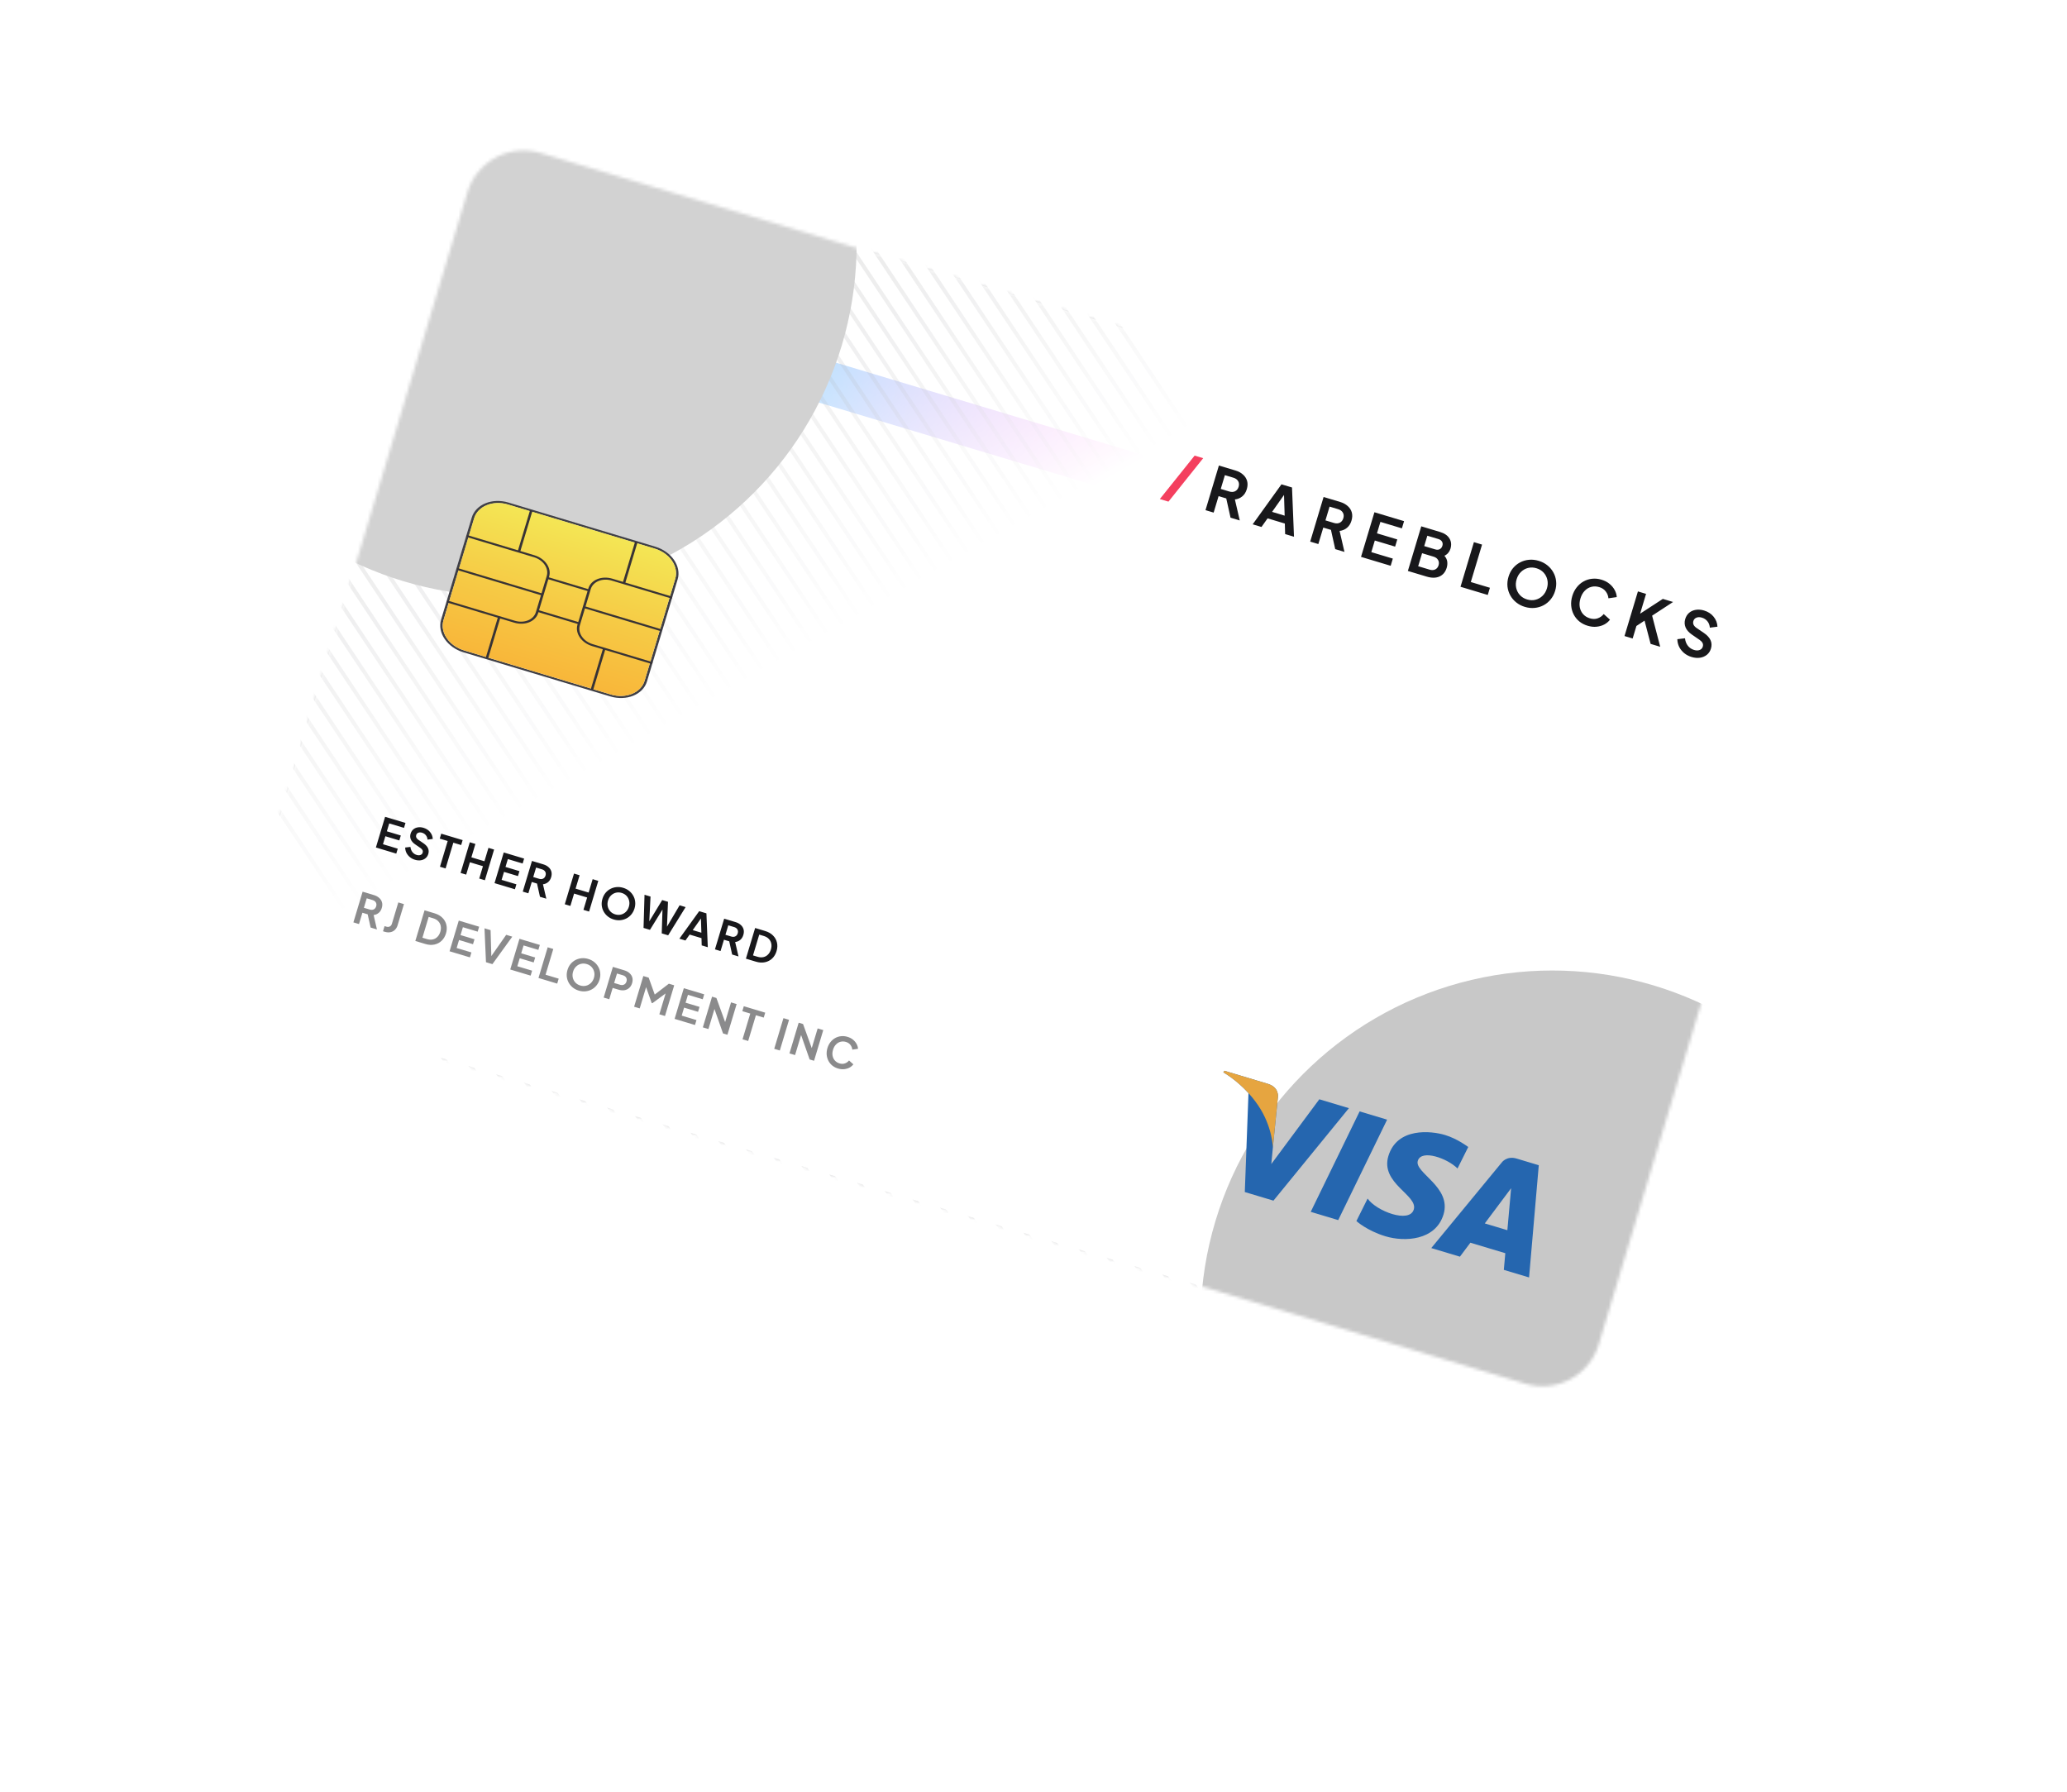 <svg width="638" height="553" viewBox="0 0 638 553" fill="none" xmlns="http://www.w3.org/2000/svg">
<g filter="url(#filter0_f_5_351)">
<rect x="168.305" y="84.974" width="376.088" height="209.277" transform="rotate(16.72 168.305 84.974)" fill="url(#paint0_linear_5_351)"/>
</g>
<g filter="url(#filter1_d_5_351)">
<rect x="149.483" y="42" width="436.721" height="276.268" rx="18.096" transform="rotate(16.721 149.483 42)" fill="white"/>
</g>
<mask id="mask0_5_351" style="mask-type:alpha" maskUnits="userSpaceOnUse" x="74" y="46" width="490" height="382">
<rect x="149.483" y="42" width="436.721" height="276.268" rx="18.096" transform="rotate(16.721 149.483 42)" fill="white"/>
</mask>
<g mask="url(#mask0_5_351)">
<g opacity="0.18">
<line x1="147.446" y1="33.345" x2="395.632" y2="406.444" stroke="#18181B" stroke-width="1.206"/>
<line x1="140.975" y1="33.92" x2="389.16" y2="407.019" stroke="#18181B" stroke-width="1.206"/>
<line x1="134.503" y1="34.496" x2="382.689" y2="407.594" stroke="#18181B" stroke-width="1.206"/>
<line x1="128.033" y1="35.071" x2="376.218" y2="408.17" stroke="#18181B" stroke-width="1.206"/>
<line x1="121.561" y1="35.647" x2="369.747" y2="408.745" stroke="#18181B" stroke-width="1.206"/>
<line x1="115.09" y1="36.222" x2="363.275" y2="409.32" stroke="#18181B" stroke-width="1.206"/>
<line x1="108.618" y1="36.797" x2="356.804" y2="409.896" stroke="#18181B" stroke-width="1.206"/>
<line x1="102.148" y1="37.373" x2="350.333" y2="410.471" stroke="#18181B" stroke-width="1.206"/>
<line x1="95.676" y1="37.948" x2="343.862" y2="411.047" stroke="#18181B" stroke-width="1.206"/>
<line x1="89.205" y1="38.523" x2="337.391" y2="411.622" stroke="#18181B" stroke-width="1.206"/>
<line x1="82.733" y1="39.099" x2="330.919" y2="412.197" stroke="#18181B" stroke-width="1.206"/>
<line x1="76.263" y1="39.674" x2="324.449" y2="412.773" stroke="#18181B" stroke-width="1.206"/>
<line x1="69.791" y1="40.25" x2="317.977" y2="413.348" stroke="#18181B" stroke-width="1.206"/>
<line x1="63.32" y1="40.825" x2="311.506" y2="413.923" stroke="#18181B" stroke-width="1.206"/>
<line x1="56.848" y1="41.4" x2="305.034" y2="414.499" stroke="#18181B" stroke-width="1.206"/>
<line x1="50.378" y1="41.976" x2="298.564" y2="415.074" stroke="#18181B" stroke-width="1.206"/>
<line x1="43.906" y1="42.551" x2="292.092" y2="415.649" stroke="#18181B" stroke-width="1.206"/>
<line x1="37.435" y1="43.126" x2="285.621" y2="416.225" stroke="#18181B" stroke-width="1.206"/>
<line x1="30.963" y1="43.702" x2="279.149" y2="416.8" stroke="#18181B" stroke-width="1.206"/>
<line x1="24.493" y1="44.277" x2="272.679" y2="417.375" stroke="#18181B" stroke-width="1.206"/>
<line x1="18.021" y1="44.852" x2="266.207" y2="417.951" stroke="#18181B" stroke-width="1.206"/>
<line x1="11.55" y1="45.428" x2="259.736" y2="418.526" stroke="#18181B" stroke-width="1.206"/>
<line x1="5.079" y1="46.003" x2="253.264" y2="419.101" stroke="#18181B" stroke-width="1.206"/>
<line x1="-1.392" y1="46.578" x2="246.794" y2="419.677" stroke="#18181B" stroke-width="1.206"/>
<line x1="-7.863" y1="47.154" x2="240.322" y2="420.252" stroke="#18181B" stroke-width="1.206"/>
<line x1="-14.335" y1="47.729" x2="233.851" y2="420.828" stroke="#18181B" stroke-width="1.206"/>
<line x1="-20.806" y1="48.305" x2="227.379" y2="421.403" stroke="#18181B" stroke-width="1.206"/>
<line x1="-27.276" y1="48.88" x2="220.91" y2="421.978" stroke="#18181B" stroke-width="1.206"/>
<line x1="-33.747" y1="49.456" x2="214.438" y2="422.554" stroke="#18181B" stroke-width="1.206"/>
<line x1="-40.22" y1="50.031" x2="207.966" y2="423.129" stroke="#18181B" stroke-width="1.206"/>
<line x1="-46.689" y1="50.606" x2="201.496" y2="423.704" stroke="#18181B" stroke-width="1.206"/>
<line x1="154.726" y1="34.272" x2="402.912" y2="407.371" stroke="#18181B" stroke-width="1.206"/>
<line x1="162.004" y1="35.199" x2="410.19" y2="408.298" stroke="#18181B" stroke-width="1.206"/>
<line x1="169.284" y1="36.127" x2="417.47" y2="409.225" stroke="#18181B" stroke-width="1.206"/>
<line x1="176.564" y1="37.054" x2="424.749" y2="410.152" stroke="#18181B" stroke-width="1.206"/>
<line x1="183.843" y1="37.981" x2="432.029" y2="411.079" stroke="#18181B" stroke-width="1.206"/>
<line x1="191.123" y1="38.908" x2="439.309" y2="412.006" stroke="#18181B" stroke-width="1.206"/>
<line x1="198.403" y1="39.835" x2="446.588" y2="412.934" stroke="#18181B" stroke-width="1.206"/>
<line x1="205.681" y1="40.762" x2="453.867" y2="413.861" stroke="#18181B" stroke-width="1.206"/>
<line x1="212.961" y1="41.689" x2="461.147" y2="414.788" stroke="#18181B" stroke-width="1.206"/>
<line x1="220.241" y1="42.616" x2="468.426" y2="415.715" stroke="#18181B" stroke-width="1.206"/>
<line x1="227.52" y1="43.544" x2="475.706" y2="416.642" stroke="#18181B" stroke-width="1.206"/>
<line x1="234.8" y1="44.471" x2="482.986" y2="417.569" stroke="#18181B" stroke-width="1.206"/>
<line x1="242.08" y1="45.398" x2="490.265" y2="418.496" stroke="#18181B" stroke-width="1.206"/>
<line x1="249.358" y1="46.325" x2="497.544" y2="419.423" stroke="#18181B" stroke-width="1.206"/>
<line x1="256.638" y1="47.252" x2="504.824" y2="420.35" stroke="#18181B" stroke-width="1.206"/>
<line x1="263.918" y1="48.179" x2="512.103" y2="421.277" stroke="#18181B" stroke-width="1.206"/>
<line x1="271.197" y1="49.106" x2="519.383" y2="422.205" stroke="#18181B" stroke-width="1.206"/>
<line x1="278.477" y1="50.034" x2="526.663" y2="423.132" stroke="#18181B" stroke-width="1.206"/>
<line x1="285.757" y1="50.961" x2="533.942" y2="424.059" stroke="#18181B" stroke-width="1.206"/>
<line x1="293.035" y1="51.888" x2="541.221" y2="424.986" stroke="#18181B" stroke-width="1.206"/>
<line x1="300.315" y1="52.815" x2="548.501" y2="425.913" stroke="#18181B" stroke-width="1.206"/>
<line x1="307.595" y1="53.742" x2="555.78" y2="426.84" stroke="#18181B" stroke-width="1.206"/>
<line x1="314.875" y1="54.669" x2="563.061" y2="427.767" stroke="#18181B" stroke-width="1.206"/>
</g>
<rect x="149.483" y="42" width="436.721" height="276.268" rx="18.096" transform="rotate(16.721 149.483 42)" fill="url(#paint1_linear_5_351)"/>
<g filter="url(#filter2_f_5_351)">
<circle cx="155.826" cy="75.397" r="108.577" transform="rotate(16.721 155.826 75.397)" fill="#D2D2D2"/>
</g>
<g filter="url(#filter3_f_5_351)">
<circle cx="479.136" cy="408.08" r="108.577" transform="rotate(16.721 479.136 408.08)" fill="#C8C8C8"/>
</g>
</g>
<path d="M199.698 210.302L209.161 178.801C210.38 174.743 207.281 170.214 202.251 168.703L156.948 155.094C151.917 153.582 146.833 155.654 145.614 159.711L136.151 191.212C134.932 195.27 138.034 199.798 143.065 201.309L188.367 214.918C193.398 216.428 198.48 214.359 199.698 210.302ZM143.242 200.719C138.614 199.329 135.762 195.162 136.883 191.432L146.346 159.931C147.467 156.198 152.143 154.293 156.771 155.684L202.073 169.293C206.699 170.682 209.551 174.849 208.43 178.581L198.967 210.082C197.846 213.813 193.17 215.718 188.544 214.328L143.242 200.719Z" fill="#3F3F46"/>
<path d="M188.544 214.33L143.243 200.721C141.018 200.052 139.099 198.698 137.907 196.958C136.714 195.217 136.346 193.231 136.882 191.436L146.346 159.932C147.468 156.2 152.144 154.295 156.771 155.685L202.073 169.294C206.699 170.684 209.551 174.85 208.43 178.583L198.966 210.086C197.846 213.814 193.17 215.719 188.544 214.33Z" fill="url(#paint2_linear_5_351)"/>
<path d="M137.881 185.896L138.058 185.306L158.919 191.573C160.302 191.987 161.76 191.942 162.975 191.447C164.189 190.952 165.06 190.049 165.397 188.934L168.763 177.728C169.096 176.613 168.868 175.378 168.127 174.296C167.386 173.214 166.194 172.373 164.812 171.956L143.951 165.689L144.128 165.099L164.989 171.366C166.565 171.841 167.925 172.801 168.77 174.035C169.614 175.268 169.875 176.676 169.495 177.948L166.128 189.154C165.745 190.425 164.752 191.455 163.367 192.019C161.982 192.584 160.319 192.635 158.742 192.163L137.881 185.896Z" fill="#383335"/>
<path d="M178.24 192.792L181.606 181.586C181.99 180.315 182.983 179.285 184.368 178.72C185.753 178.156 187.417 178.105 188.994 178.577L207.522 184.143L207.344 184.733L188.816 179.167C187.434 178.753 185.975 178.798 184.76 179.293C183.546 179.788 182.675 180.692 182.338 181.806L178.972 193.012C178.639 194.128 178.867 195.362 179.608 196.444C180.349 197.526 181.541 198.368 182.923 198.784L201.451 204.35L201.274 204.94L182.746 199.374C181.17 198.899 179.81 197.94 178.966 196.706C178.121 195.472 177.86 194.064 178.24 192.792Z" fill="#383335"/>
<path d="M181.726 182.514L181.904 181.924L169.06 178.065L168.883 178.655L181.726 182.514Z" fill="#383335"/>
<path d="M178.674 192.674L178.852 192.084L166.008 188.226L165.831 188.816L178.674 192.674Z" fill="#383335"/>
<path d="M150.642 203.265L154.46 190.555L153.729 190.336L149.911 203.045L150.642 203.265Z" fill="#383335"/>
<path d="M160.531 170.348L164.349 157.638L163.618 157.419L159.8 170.128L160.531 170.348Z" fill="#383335"/>
<path d="M183.057 213.002L186.875 200.293L186.143 200.073L182.325 212.782L183.057 213.002Z" fill="#383335"/>
<path d="M192.944 180.086L196.762 167.376L196.031 167.156L192.213 179.866L192.944 180.086Z" fill="#383335"/>
<path d="M203.959 194.792L204.137 194.202L180.361 187.06L180.184 187.65L203.959 194.792Z" fill="#383335"/>
<path d="M167.108 183.722L167.285 183.132L141.071 175.257L140.893 175.847L167.108 183.722Z" fill="#383335"/>
<path d="M413.054 376.528L404.569 373.979L419.662 342.981L428.148 345.53L413.054 376.528ZM407.221 339.244L392.398 359.23L392.891 354.115L392.891 354.117L394.439 338.603C394.439 338.603 394.975 335.565 391.295 334.46L377.922 330.442L377.599 330.947C377.599 330.947 381.433 333.026 385.356 337.338L384.222 367.868L393.063 370.523L416.353 341.987L407.221 339.244ZM464.17 391.883L471.961 394.224L474.959 359.592L468.138 357.543C464.988 356.596 463.491 358.795 463.491 358.795L441.776 385.156L450.621 387.813L453.844 383.503L464.63 386.744L464.17 391.883ZM458.296 377.55L466.419 366.693L465.263 379.643L458.296 377.55ZM449.875 360.602L453.188 353.967C453.188 353.967 449.879 351.423 445.984 350.253C441.773 348.988 431.221 347.825 428.532 356.774C426.003 365.193 437.708 368.824 436.379 373.246C435.051 377.669 424.762 373.714 422.126 369.882L418.666 376.82C418.666 376.82 421.902 379.799 427.69 381.538C433.481 383.277 443.117 382.903 445.568 374.743C448.114 366.27 436.509 361.923 437.616 358.239C438.724 354.555 446.845 357.51 449.875 360.602Z" fill="#2566AF"/>
<path d="M392.892 354.116L394.439 338.602C394.439 338.602 394.976 335.564 391.296 334.459L377.923 330.441L377.6 330.946C377.6 330.946 383.627 334.209 388.293 341.052C392.755 347.593 392.892 354.116 392.892 354.116Z" fill="#E6A540"/>
<path d="M116.022 261.539L122.313 263.429L122.771 261.904L118.209 260.533L118.949 258.068L123.258 259.362L123.716 257.837L119.407 256.542L120.137 254.115L124.699 255.486L125.157 253.96L118.866 252.071L116.022 261.539ZM128.071 265.325C128.723 265.521 129.331 265.574 129.894 265.484C130.456 265.395 130.94 265.184 131.344 264.853C131.748 264.522 132.032 264.085 132.195 263.543C132.574 262.281 132.082 261.181 130.719 260.245L129.142 259.176C128.836 258.964 128.624 258.734 128.504 258.485C128.396 258.231 128.381 257.973 128.46 257.71C128.564 257.363 128.78 257.122 129.106 256.99C129.443 256.851 129.832 256.847 130.273 256.98C130.764 257.127 131.157 257.389 131.451 257.763C131.747 258.129 131.918 258.578 131.961 259.108L133.576 258.9C133.535 258.112 133.262 257.407 132.757 256.784C132.26 256.163 131.583 255.724 130.727 255.467C130.109 255.282 129.522 255.235 128.968 255.327C128.425 255.413 127.955 255.623 127.56 255.957C127.172 256.293 126.897 256.732 126.734 257.275C126.548 257.893 126.573 258.487 126.808 259.057C127.046 259.618 127.498 260.128 128.164 260.586L129.806 261.717C130.103 261.926 130.306 262.144 130.413 262.371C130.529 262.599 130.545 262.854 130.461 263.133C130.357 263.481 130.133 263.718 129.79 263.846C129.455 263.976 129.063 263.974 128.614 263.839C128.072 263.676 127.631 263.377 127.29 262.943C126.952 262.499 126.75 261.972 126.684 261.361L125.061 261.552C125.073 262.129 125.201 262.671 125.446 263.178C125.701 263.68 126.05 264.117 126.492 264.491C126.943 264.866 127.469 265.144 128.071 265.325ZM135.798 267.48L137.539 268.003L139.925 260.06L142.34 260.785L142.798 259.26L136.189 257.274L135.731 258.8L138.184 259.536L135.798 267.48ZM142.164 269.392L143.893 269.912L145.038 266.099L149.067 267.309L147.921 271.122L149.663 271.645L152.507 262.176L150.766 261.653L149.525 265.784L145.496 264.574L146.737 260.443L145.008 259.924L142.164 269.392ZM152.641 272.539L158.932 274.429L159.39 272.904L154.827 271.534L155.568 269.068L159.876 270.362L160.335 268.837L156.026 267.543L156.755 265.115L161.318 266.486L161.776 264.961L155.485 263.071L152.641 272.539ZM161.355 275.157L163.083 275.676L164.133 272.181L165.76 272.67L166.667 276.753L168.624 277.341L167.593 272.888C168.184 272.826 168.701 272.611 169.144 272.246C169.595 271.882 169.918 271.374 170.114 270.722C170.307 270.078 170.331 269.494 170.183 268.969C170.036 268.444 169.747 267.993 169.316 267.614C168.896 267.229 168.363 266.94 167.72 266.746L164.199 265.689L161.355 275.157ZM164.591 270.656L165.469 267.733L167.287 268.279C167.753 268.419 168.086 268.662 168.287 269.009C168.488 269.356 168.52 269.754 168.386 270.203C168.253 270.643 168.007 270.957 167.645 271.144C167.287 271.323 166.875 271.342 166.409 271.202L164.591 270.656ZM174.327 279.054L176.055 279.573L177.201 275.761L181.23 276.971L180.084 280.784L181.826 281.307L184.67 271.838L182.929 271.315L181.688 275.446L177.659 274.235L178.9 270.105L177.171 269.586L174.327 279.054ZM189.422 283.755C190.125 283.966 190.815 284.039 191.49 283.974C192.165 283.909 192.794 283.724 193.375 283.418C193.957 283.113 194.459 282.7 194.883 282.181C195.318 281.656 195.64 281.046 195.849 280.351C196.06 279.648 196.128 278.961 196.051 278.292C195.984 277.625 195.791 277.008 195.471 276.441C195.155 275.865 194.732 275.365 194.205 274.938C193.677 274.512 193.061 274.193 192.358 273.982C191.655 273.77 190.965 273.697 190.29 273.762C189.615 273.827 188.986 274.012 188.405 274.318C187.834 274.618 187.333 275.026 186.901 275.543C186.477 276.062 186.159 276.674 185.948 277.377C185.739 278.072 185.667 278.757 185.732 279.432C185.808 280.101 186.005 280.724 186.321 281.299C186.638 281.875 187.06 282.376 187.588 282.802C188.116 283.229 188.727 283.546 189.422 283.755ZM189.895 282.179C189.285 281.996 188.778 281.686 188.373 281.251C187.977 280.817 187.714 280.309 187.584 279.725C187.455 279.141 187.486 278.531 187.676 277.896C187.867 277.261 188.176 276.739 188.604 276.332C189.033 275.916 189.533 275.636 190.103 275.493C190.681 275.353 191.275 275.374 191.885 275.557C192.503 275.743 193.011 276.053 193.407 276.486C193.803 276.919 194.066 277.428 194.196 278.012C194.328 278.587 194.298 279.192 194.107 279.828C193.917 280.463 193.606 280.989 193.176 281.405C192.747 281.821 192.247 282.1 191.677 282.243C191.108 282.386 190.514 282.365 189.895 282.179ZM198.635 286.357L200.618 286.952L204.482 280.686L204.253 288.044L206.236 288.64L211.622 279.935L209.766 279.377L205.874 285.968L206.182 278.301L204.39 277.762L200.409 284.326L200.793 276.682L198.938 276.124L198.635 286.357ZM209.698 289.68L211.566 290.241L212.863 288.414L216.523 289.513L216.586 291.749L218.467 292.314L218.045 281.864L215.808 281.192L209.698 289.68ZM213.817 287.037L216.35 283.447L216.486 287.839L213.817 287.037ZM220.676 292.978L222.405 293.497L223.455 290.002L225.082 290.491L225.989 294.574L227.946 295.162L226.914 290.709C227.506 290.646 228.023 290.432 228.465 290.066C228.916 289.703 229.24 289.195 229.436 288.542C229.629 287.898 229.652 287.314 229.505 286.79C229.358 286.265 229.069 285.813 228.637 285.434C228.217 285.049 227.685 284.76 227.041 284.567L223.521 283.509L220.676 292.978ZM223.913 288.477L224.791 285.554L226.608 286.1C227.074 286.24 227.408 286.483 227.609 286.83C227.809 287.176 227.842 287.574 227.707 288.023C227.575 288.464 227.328 288.778 226.967 288.965C226.609 289.143 226.196 289.163 225.73 289.023L223.913 288.477ZM230.234 295.849L233.323 296.777C234.323 297.077 235.252 297.135 236.111 296.949C236.979 296.767 237.723 296.381 238.344 295.791C238.964 295.201 239.413 294.445 239.691 293.521C239.971 292.589 240.013 291.711 239.818 290.885C239.625 290.051 239.22 289.324 238.602 288.705C237.987 288.077 237.175 287.611 236.167 287.308L233.079 286.38L230.234 295.849ZM232.421 294.843L234.349 288.425L235.747 288.845C236.391 289.038 236.907 289.336 237.294 289.739C237.689 290.144 237.946 290.628 238.063 291.19C238.184 291.743 238.146 292.346 237.95 292.998C237.754 293.651 237.452 294.179 237.044 294.583C236.645 294.99 236.168 295.253 235.615 295.373C235.062 295.493 234.463 295.457 233.819 295.263L232.421 294.843Z" fill="#18181B"/>
<path opacity="0.5" d="M109.08 284.647L110.809 285.166L111.859 281.671L113.485 282.16L114.393 286.243L116.35 286.831L115.318 282.378C115.91 282.316 116.427 282.101 116.869 281.736C117.32 281.372 117.644 280.864 117.84 280.212C118.033 279.568 118.056 278.984 117.909 278.459C117.762 277.934 117.473 277.483 117.041 277.104C116.621 276.719 116.089 276.43 115.445 276.236L111.925 275.179L109.08 284.647ZM112.317 280.146L113.195 277.223L115.012 277.769C115.478 277.909 115.812 278.152 116.013 278.499C116.213 278.846 116.246 279.244 116.111 279.693C115.979 280.133 115.732 280.447 115.371 280.634C115.013 280.813 114.6 280.832 114.134 280.692L112.317 280.146ZM118.219 287.393L118.765 287.557C119.392 287.745 119.972 287.785 120.503 287.677C121.043 287.571 121.502 287.335 121.88 286.968C122.266 286.604 122.547 286.129 122.723 285.545L124.685 279.012L122.944 278.489L120.963 285.085C120.846 285.475 120.629 285.752 120.312 285.915C120.006 286.073 119.649 286.09 119.243 285.968L118.696 285.804L118.219 287.393ZM128.197 290.39L131.286 291.318C132.286 291.618 133.215 291.676 134.075 291.491C134.942 291.308 135.687 290.922 136.307 290.332C136.928 289.743 137.377 288.986 137.654 288.062C137.934 287.13 137.976 286.252 137.781 285.426C137.588 284.592 137.183 283.866 136.565 283.246C135.95 282.618 135.139 282.152 134.13 281.849L131.042 280.922L128.197 290.39ZM130.384 289.384L132.312 282.966L133.71 283.386C134.354 283.579 134.87 283.877 135.257 284.28C135.652 284.685 135.909 285.169 136.027 285.731C136.147 286.284 136.109 286.887 135.913 287.539C135.717 288.192 135.415 288.72 135.007 289.124C134.608 289.531 134.132 289.794 133.578 289.914C133.025 290.034 132.426 289.998 131.782 289.804L130.384 289.384ZM138.761 293.563L145.052 295.453L145.51 293.928L140.947 292.558L141.688 290.092L145.997 291.386L146.455 289.861L142.146 288.567L142.876 286.139L147.438 287.51L147.896 285.985L141.605 284.095L138.761 293.563ZM150.004 296.941L151.987 297.537L158.123 289.057L156.242 288.492L151.652 295.053L151.425 287.045L149.544 286.48L150.004 296.941ZM157.492 299.19L163.783 301.08L164.241 299.555L159.679 298.185L160.419 295.719L164.728 297.013L165.186 295.488L160.878 294.194L161.607 291.766L166.17 293.137L166.628 291.612L160.337 289.722L157.492 299.19ZM166.206 301.808L171.989 303.545L172.447 302.02L168.393 300.802L170.779 292.859L169.051 292.34L166.206 301.808ZM178.633 305.707C179.336 305.919 180.025 305.992 180.701 305.927C181.376 305.862 182.005 305.676 182.586 305.371C183.167 305.065 183.67 304.653 184.094 304.133C184.529 303.608 184.851 302.998 185.059 302.303C185.271 301.6 185.338 300.914 185.262 300.244C185.195 299.577 185.001 298.96 184.682 298.393C184.365 297.818 183.943 297.317 183.415 296.89C182.888 296.464 182.272 296.145 181.569 295.934C180.866 295.723 180.176 295.649 179.501 295.714C178.825 295.779 178.197 295.965 177.616 296.27C177.045 296.57 176.544 296.979 176.111 297.495C175.688 298.015 175.37 298.626 175.159 299.329C174.95 300.024 174.878 300.709 174.943 301.384C175.019 302.054 175.216 302.676 175.532 303.252C175.849 303.827 176.271 304.328 176.799 304.755C177.327 305.181 177.938 305.499 178.633 305.707ZM179.106 304.131C178.496 303.948 177.989 303.639 177.584 303.203C177.187 302.77 176.924 302.261 176.795 301.677C176.666 301.093 176.696 300.484 176.887 299.848C177.078 299.213 177.387 298.691 177.814 298.284C178.244 297.868 178.744 297.589 179.313 297.446C179.891 297.305 180.485 297.327 181.095 297.51C181.714 297.696 182.221 298.005 182.618 298.438C183.014 298.871 183.277 299.38 183.407 299.964C183.539 300.539 183.509 301.145 183.318 301.78C183.127 302.416 182.817 302.941 182.387 303.357C181.957 303.773 181.458 304.053 180.888 304.196C180.319 304.339 179.725 304.317 179.106 304.131ZM186.328 307.853L188.056 308.372L189.106 304.877L190.911 305.419C191.555 305.612 192.157 305.669 192.717 305.587C193.28 305.498 193.768 305.271 194.183 304.905C194.606 304.543 194.911 304.048 195.1 303.421C195.293 302.777 195.316 302.193 195.169 301.668C195.022 301.144 194.733 300.692 194.301 300.313C193.881 299.928 193.349 299.639 192.705 299.446L189.172 298.384L186.328 307.853ZM189.564 303.352L190.442 300.429L192.273 300.978C192.739 301.118 193.072 301.362 193.273 301.708C193.473 302.055 193.506 302.453 193.371 302.902C193.239 303.342 192.992 303.656 192.631 303.843C192.273 304.022 191.86 304.042 191.394 303.902L189.564 303.352ZM195.724 310.676L197.453 311.195L199.423 304.637L201.152 309.535L201.356 309.596L205.447 306.585L203.515 313.016L205.256 313.539L208.101 304.07L206.449 303.574L202.09 306.921L200.221 301.703L198.569 301.207L195.724 310.676ZM208.224 314.43L214.515 316.32L214.973 314.795L210.411 313.425L211.151 310.959L215.46 312.253L215.918 310.728L211.609 309.434L212.339 307.006L216.901 308.377L217.359 306.852L211.068 304.962L208.224 314.43ZM216.938 317.048L218.666 317.567L220.526 311.378L223.166 318.919L224.526 319.328L227.37 309.859L225.641 309.34L223.816 315.415L221.13 307.984L219.782 307.58L216.938 317.048ZM229.191 320.729L230.933 321.252L233.319 313.309L235.734 314.034L236.192 312.509L229.583 310.524L229.125 312.049L231.578 312.786L229.191 320.729ZM238.972 323.667L240.7 324.187L243.545 314.718L241.816 314.199L238.972 323.667ZM243.677 325.081L245.405 325.6L247.265 319.41L249.905 326.952L251.265 327.36L254.109 317.892L252.38 317.372L250.555 323.447L247.869 316.017L246.521 315.612L243.677 325.081ZM258.655 329.747C259.333 329.95 259.973 330.018 260.576 329.949C261.187 329.883 261.735 329.72 262.22 329.459C262.707 329.19 263.098 328.855 263.394 328.454L262.061 327.264C261.733 327.683 261.309 327.985 260.791 328.171C260.284 328.352 259.73 328.351 259.129 328.171C258.536 327.992 258.057 327.696 257.691 327.282C257.326 326.867 257.091 326.376 256.984 325.808C256.88 325.232 256.927 324.613 257.126 323.952C257.324 323.291 257.624 322.753 258.026 322.338C258.431 321.915 258.898 321.635 259.429 321.499C259.962 321.354 260.525 321.371 261.118 321.549C261.719 321.73 262.181 322.039 262.502 322.477C262.834 322.91 263.022 323.391 263.066 323.922L264.834 323.663C264.808 323.165 264.664 322.674 264.403 322.19C264.145 321.696 263.779 321.254 263.306 320.862C262.841 320.473 262.269 320.177 261.591 319.973C260.913 319.769 260.25 319.704 259.6 319.776C258.952 319.841 258.35 320.029 257.794 320.343C257.241 320.648 256.755 321.065 256.337 321.595C255.922 322.117 255.609 322.73 255.397 323.433C255.186 324.136 255.109 324.824 255.165 325.497C255.224 326.162 255.399 326.778 255.691 327.346C255.982 327.913 256.379 328.407 256.881 328.826C257.386 329.236 257.977 329.543 258.655 329.747Z" fill="#18181B"/>
<path d="M357.995 154.006L360.657 154.806L371.376 141.399L368.733 140.604L357.995 154.006Z" fill="#F43F5E"/>
<path d="M372.089 157.434L374.603 158.189L376.13 153.106L378.496 153.816L379.816 159.755L382.663 160.611L381.162 154.133C382.023 154.043 382.775 153.731 383.418 153.199C384.074 152.67 384.545 151.932 384.83 150.983C385.111 150.046 385.145 149.196 384.931 148.433C384.716 147.67 384.296 147.013 383.669 146.462C383.057 145.902 382.283 145.481 381.347 145.2L376.226 143.662L372.089 157.434ZM376.797 150.887L378.074 146.635L380.717 147.429C381.395 147.633 381.88 147.987 382.172 148.491C382.464 148.995 382.512 149.574 382.316 150.227C382.123 150.868 381.764 151.325 381.239 151.597C380.718 151.857 380.118 151.885 379.44 151.681L376.797 150.887ZM386.649 161.808L389.367 162.624L391.254 159.966L396.578 161.566L396.669 164.818L399.405 165.64L398.791 150.44L395.538 149.463L386.649 161.808ZM392.641 157.965L396.326 152.743L396.523 159.131L392.641 157.965ZM404.404 167.142L406.918 167.897L408.445 162.813L410.812 163.524L412.131 169.463L414.978 170.318L413.478 163.841C414.338 163.75 415.09 163.439 415.734 162.906C416.389 162.378 416.86 161.639 417.145 160.69C417.426 159.754 417.46 158.904 417.246 158.141C417.032 157.378 416.611 156.721 415.984 156.169C415.373 155.61 414.599 155.189 413.662 154.908L408.541 153.369L404.404 167.142ZM409.112 160.595L410.389 156.343L413.033 157.137C413.71 157.341 414.195 157.695 414.487 158.199C414.779 158.703 414.827 159.282 414.631 159.935C414.438 160.576 414.079 161.032 413.554 161.305C413.033 161.564 412.433 161.593 411.755 161.389L409.112 160.595ZM420.092 171.854L429.243 174.603L429.909 172.385L423.273 170.391L424.35 166.805L430.617 168.688L431.284 166.469L425.017 164.587L426.077 161.056L432.714 163.049L433.38 160.831L424.23 158.082L420.092 171.854ZM434.553 176.199L440.358 177.942C441.898 178.405 443.211 178.396 444.296 177.916C445.397 177.427 446.145 176.523 446.541 175.205C446.73 174.576 446.784 173.947 446.705 173.319C446.625 172.69 446.336 172.086 445.838 171.507C446.324 171.276 446.716 170.978 447.014 170.61C447.325 170.247 447.551 169.831 447.692 169.363C448.054 168.155 447.951 167.089 447.382 166.166C446.813 165.242 445.851 164.577 444.495 164.17L438.69 162.426L434.553 176.199ZM439.599 168.524L440.56 165.326L443.98 166.353C444.498 166.509 444.868 166.774 445.091 167.15C445.314 167.526 445.353 167.955 445.209 168.435C445.064 168.916 444.792 169.264 444.391 169.48C443.994 169.683 443.537 169.707 443.019 169.551L439.599 168.524ZM437.733 174.735L438.939 170.724L442.488 171.79C443.141 171.986 443.603 172.327 443.874 172.811C444.161 173.287 444.212 173.833 444.027 174.449C443.846 175.053 443.502 175.481 442.997 175.732C442.507 175.975 441.936 175.998 441.283 175.802L437.733 174.735ZM450.801 181.079L459.212 183.606L459.878 181.388L453.981 179.616L457.452 168.062L454.938 167.307L450.801 181.079ZM470.661 187.288C471.684 187.595 472.687 187.701 473.669 187.607C474.652 187.512 475.566 187.243 476.411 186.798C477.257 186.353 477.988 185.753 478.605 184.998C479.237 184.234 479.706 183.347 480.009 182.336C480.316 181.313 480.415 180.315 480.304 179.341C480.206 178.371 479.925 177.474 479.46 176.649C479 175.812 478.385 175.083 477.618 174.463C476.85 173.843 475.955 173.379 474.932 173.071C473.909 172.764 472.906 172.658 471.924 172.752C470.942 172.847 470.028 173.116 469.182 173.561C468.352 173.997 467.623 174.591 466.994 175.343C466.377 176.098 465.915 176.987 465.608 178.01C465.305 179.021 465.2 180.017 465.295 180.999C465.405 181.973 465.691 182.879 466.151 183.716C466.612 184.553 467.226 185.281 467.994 185.902C468.762 186.522 469.651 186.984 470.661 187.288ZM471.35 184.995C470.463 184.729 469.724 184.278 469.136 183.645C468.559 183.015 468.177 182.275 467.988 181.426C467.8 180.576 467.845 179.69 468.122 178.765C468.4 177.841 468.85 177.082 469.471 176.49C470.096 175.885 470.823 175.478 471.651 175.27C472.492 175.066 473.356 175.097 474.243 175.364C475.143 175.634 475.881 176.084 476.458 176.714C477.034 177.344 477.417 178.084 477.605 178.933C477.797 179.77 477.754 180.651 477.477 181.575C477.199 182.5 476.747 183.264 476.122 183.869C475.497 184.474 474.77 184.881 473.942 185.089C473.114 185.297 472.25 185.265 471.35 184.995ZM490.043 193.11C491.029 193.406 491.96 193.504 492.837 193.405C493.725 193.309 494.522 193.072 495.227 192.692C495.936 192.3 496.506 191.813 496.936 191.23L494.998 189.499C494.519 190.108 493.903 190.548 493.15 190.818C492.413 191.081 491.607 191.08 490.732 190.818C489.869 190.558 489.172 190.127 488.641 189.524C488.11 188.922 487.767 188.207 487.612 187.381C487.461 186.543 487.53 185.643 487.818 184.682C488.107 183.721 488.544 182.938 489.128 182.334C489.716 181.718 490.396 181.311 491.168 181.113C491.943 180.903 492.762 180.927 493.625 181.186C494.5 181.449 495.171 181.899 495.638 182.537C496.121 183.165 496.394 183.866 496.458 184.637L499.03 184.261C498.992 183.537 498.783 182.823 498.404 182.118C498.028 181.4 497.496 180.757 496.807 180.187C496.131 179.621 495.3 179.19 494.314 178.894C493.328 178.598 492.362 178.502 491.417 178.608C490.475 178.701 489.6 178.976 488.791 179.432C487.986 179.875 487.279 180.482 486.672 181.254C486.067 182.013 485.612 182.904 485.304 183.927C484.997 184.95 484.884 185.95 484.967 186.929C485.053 187.896 485.307 188.792 485.731 189.618C486.155 190.444 486.732 191.161 487.463 191.77C488.197 192.367 489.057 192.814 490.043 193.11ZM501.422 196.286L503.936 197.042L505.097 193.178L507.606 191.533L509.482 198.708L512.44 199.596L509.942 189.998L516.411 185.774L513.25 184.824L506.235 189.388L508.073 183.269L505.559 182.514L501.422 196.286ZM522.105 202.742C523.054 203.027 523.938 203.104 524.756 202.974C525.575 202.843 526.278 202.537 526.866 202.056C527.454 201.574 527.867 200.939 528.104 200.15C528.656 198.314 527.94 196.715 525.957 195.353L523.664 193.797C523.219 193.489 522.909 193.154 522.736 192.793C522.578 192.423 522.557 192.047 522.671 191.665C522.823 191.16 523.136 190.811 523.611 190.617C524.102 190.415 524.667 190.411 525.308 190.603C526.023 190.818 526.594 191.198 527.022 191.743C527.453 192.275 527.701 192.927 527.764 193.699L530.112 193.397C530.054 192.25 529.657 191.224 528.921 190.318C528.198 189.415 527.214 188.777 525.969 188.403C525.07 188.133 524.217 188.065 523.41 188.199C522.62 188.324 521.937 188.63 521.362 189.115C520.798 189.604 520.398 190.243 520.161 191.032C519.891 191.932 519.927 192.796 520.269 193.624C520.615 194.44 521.272 195.182 522.241 195.849L524.629 197.494C525.062 197.798 525.356 198.115 525.513 198.444C525.681 198.777 525.705 199.147 525.582 199.554C525.431 200.059 525.105 200.404 524.606 200.59C524.119 200.78 523.549 200.777 522.896 200.581C522.107 200.344 521.465 199.909 520.97 199.276C520.478 198.632 520.184 197.865 520.089 196.976L517.727 197.254C517.744 198.093 517.931 198.881 518.287 199.619C518.659 200.349 519.166 200.985 519.81 201.528C520.465 202.074 521.23 202.479 522.105 202.742Z" fill="#18181B"/>
<defs>
<filter id="filter0_f_5_351" x="23.648" y="0.525" width="589.293" height="477.526" filterUnits="userSpaceOnUse" color-interpolation-filters="sRGB">
<feFlood flood-opacity="0" result="BackgroundImageFix"/>
<feBlend mode="normal" in="SourceGraphic" in2="BackgroundImageFix" result="shape"/>
<feGaussianBlur stdDeviation="42.224" result="effect1_foregroundBlur_5_351"/>
</filter>
<filter id="filter1_d_5_351" x="0.474" y="23.679" width="636.793" height="529.287" filterUnits="userSpaceOnUse" color-interpolation-filters="sRGB">
<feFlood flood-opacity="0" result="BackgroundImageFix"/>
<feColorMatrix in="SourceAlpha" type="matrix" values="0 0 0 0 0 0 0 0 0 0 0 0 0 0 0 0 0 0 127 0" result="hardAlpha"/>
<feOffset dy="51.205"/>
<feGaussianBlur stdDeviation="36.981"/>
<feComposite in2="hardAlpha" operator="out"/>
<feColorMatrix type="matrix" values="0 0 0 0 0.138 0 0 0 0 0.155 0 0 0 0 0.412 0 0 0 0.08 0"/>
<feBlend mode="normal" in2="BackgroundImageFix" result="effect1_dropShadow_5_351"/>
<feBlend mode="normal" in="SourceGraphic" in2="effect1_dropShadow_5_351" result="shape"/>
</filter>
<filter id="filter2_f_5_351" x="-319.53" y="-399.958" width="950.71" height="950.71" filterUnits="userSpaceOnUse" color-interpolation-filters="sRGB">
<feFlood flood-opacity="0" result="BackgroundImageFix"/>
<feBlend mode="normal" in="SourceGraphic" in2="BackgroundImageFix" result="shape"/>
<feGaussianBlur stdDeviation="183.375" result="effect1_foregroundBlur_5_351"/>
</filter>
<filter id="filter3_f_5_351" x="3.781" y="-67.275" width="950.71" height="950.71" filterUnits="userSpaceOnUse" color-interpolation-filters="sRGB">
<feFlood flood-opacity="0" result="BackgroundImageFix"/>
<feBlend mode="normal" in="SourceGraphic" in2="BackgroundImageFix" result="shape"/>
<feGaussianBlur stdDeviation="183.375" result="effect1_foregroundBlur_5_351"/>
</filter>
<linearGradient id="paint0_linear_5_351" x1="166.245" y1="189.613" x2="541.921" y2="189.613" gradientUnits="userSpaceOnUse">
<stop stop-color="#44BCFF"/>
<stop offset="0.234" stop-color="#44B0FF"/>
<stop offset="0.49" stop-color="#FF44EC"/>
<stop offset="0.74" stop-color="#FF44EC"/>
<stop offset="1" stop-color="#FF675E"/>
</linearGradient>
<linearGradient id="paint1_linear_5_351" x1="446.864" y1="318.268" x2="134.403" y2="21.491" gradientUnits="userSpaceOnUse">
<stop offset="0.507" stop-color="white"/>
<stop offset="1" stop-color="white" stop-opacity="0"/>
</linearGradient>
<linearGradient id="paint2_linear_5_351" x1="181.023" y1="157.158" x2="158.688" y2="231.508" gradientUnits="userSpaceOnUse">
<stop stop-color="#F3EC58"/>
<stop offset="0.4" stop-color="#F6CA45"/>
<stop offset="0.77" stop-color="#F9B036"/>
<stop offset="1" stop-color="#FAA631"/>
</linearGradient>
</defs>
</svg>

